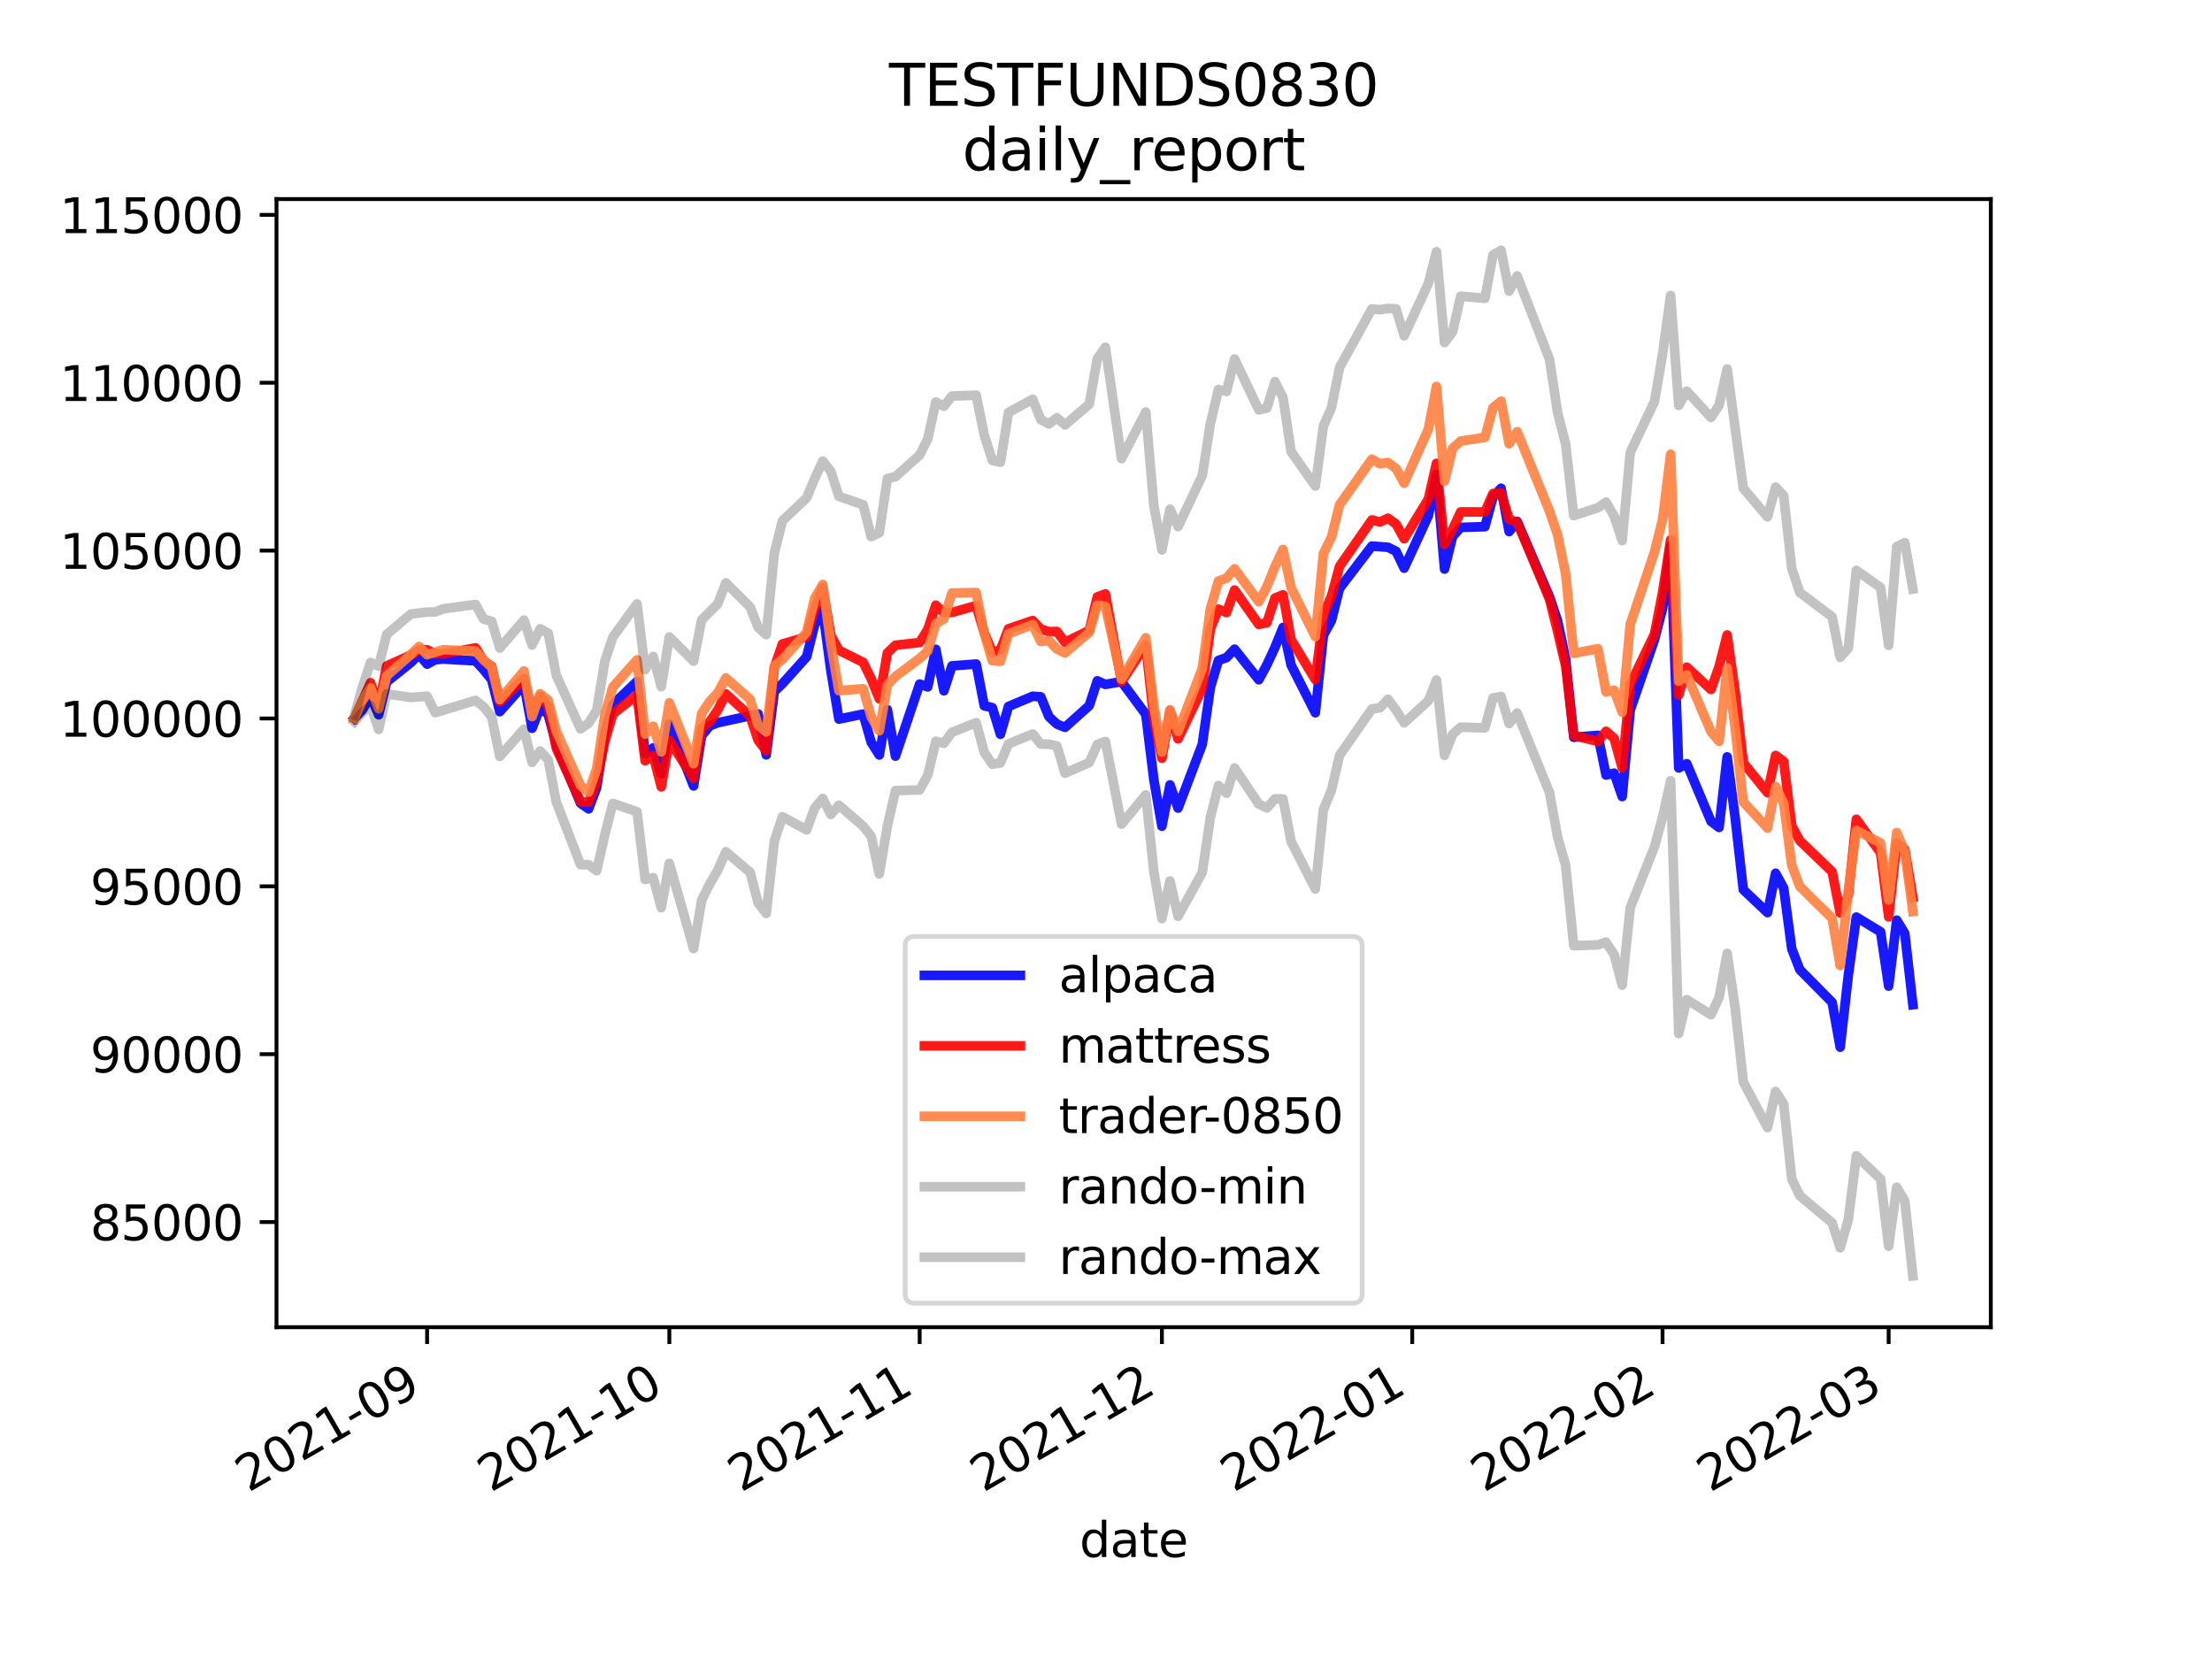 <?xml version="1.0" encoding="utf-8" standalone="no"?>
<!DOCTYPE svg PUBLIC "-//W3C//DTD SVG 1.1//EN"
  "http://www.w3.org/Graphics/SVG/1.1/DTD/svg11.dtd">
<svg height="345.6pt" version="1.1" viewBox="0 0 460.8 345.6" width="460.8pt" xmlns="http://www.w3.org/2000/svg" xmlns:xlink="http://www.w3.org/1999/xlink">
 <defs>
  <style type="text/css">*{stroke-linecap:butt;stroke-linejoin:round;}</style>
 </defs>
 <g id="figure_1">
  <g id="patch_1">
   <path d="M 0 345.6 
L 460.8 345.6 
L 460.8 0 
L 0 0 
z
" style="fill:#ffffff;"/>
  </g>
  <g id="axes_1">
   <g id="patch_2">
    <path d="M 57.6 276.48 
L 414.72 276.48 
L 414.72 41.472 
L 57.6 41.472 
z
" style="fill:#ffffff;"/>
   </g>
   <g id="matplotlib.axis_1">
    <g id="xtick_1">
     <g id="line2d_1">
      <defs>
       <path d="M 0 0 
L 0 3.5 
" id="ma48d2664b1" style="stroke:#000000;stroke-width:0.8;"/>
      </defs>
      <g>
       <use style="stroke:#000000;stroke-width:0.8;" x="88.972" xlink:href="#ma48d2664b1" y="276.48"/>
      </g>
     </g>
     <g id="text_1">
      <!-- 2021-09 -->
      <g transform="translate(51.747 310.952)rotate(-30)scale(0.1 -0.1)">
       <defs>
        <path d="M 1228 531 
L 3431 531 
L 3431 0 
L 469 0 
L 469 531 
Q 828 903 1448 1529 
Q 2069 2156 2228 2338 
Q 2531 2678 2651 2914 
Q 2772 3150 2772 3378 
Q 2772 3750 2511 3984 
Q 2250 4219 1831 4219 
Q 1534 4219 1204 4116 
Q 875 4013 500 3803 
L 500 4441 
Q 881 4594 1212 4672 
Q 1544 4750 1819 4750 
Q 2544 4750 2975 4387 
Q 3406 4025 3406 3419 
Q 3406 3131 3298 2873 
Q 3191 2616 2906 2266 
Q 2828 2175 2409 1742 
Q 1991 1309 1228 531 
z
" id="DejaVuSans-32" transform="scale(0.016)"/>
        <path d="M 2034 4250 
Q 1547 4250 1301 3770 
Q 1056 3291 1056 2328 
Q 1056 1369 1301 889 
Q 1547 409 2034 409 
Q 2525 409 2770 889 
Q 3016 1369 3016 2328 
Q 3016 3291 2770 3770 
Q 2525 4250 2034 4250 
z
M 2034 4750 
Q 2819 4750 3233 4129 
Q 3647 3509 3647 2328 
Q 3647 1150 3233 529 
Q 2819 -91 2034 -91 
Q 1250 -91 836 529 
Q 422 1150 422 2328 
Q 422 3509 836 4129 
Q 1250 4750 2034 4750 
z
" id="DejaVuSans-30" transform="scale(0.016)"/>
        <path d="M 794 531 
L 1825 531 
L 1825 4091 
L 703 3866 
L 703 4441 
L 1819 4666 
L 2450 4666 
L 2450 531 
L 3481 531 
L 3481 0 
L 794 0 
L 794 531 
z
" id="DejaVuSans-31" transform="scale(0.016)"/>
        <path d="M 313 2009 
L 1997 2009 
L 1997 1497 
L 313 1497 
L 313 2009 
z
" id="DejaVuSans-2d" transform="scale(0.016)"/>
        <path d="M 703 97 
L 703 672 
Q 941 559 1184 500 
Q 1428 441 1663 441 
Q 2288 441 2617 861 
Q 2947 1281 2994 2138 
Q 2813 1869 2534 1725 
Q 2256 1581 1919 1581 
Q 1219 1581 811 2004 
Q 403 2428 403 3163 
Q 403 3881 828 4315 
Q 1253 4750 1959 4750 
Q 2769 4750 3195 4129 
Q 3622 3509 3622 2328 
Q 3622 1225 3098 567 
Q 2575 -91 1691 -91 
Q 1453 -91 1209 -44 
Q 966 3 703 97 
z
M 1959 2075 
Q 2384 2075 2632 2365 
Q 2881 2656 2881 3163 
Q 2881 3666 2632 3958 
Q 2384 4250 1959 4250 
Q 1534 4250 1286 3958 
Q 1038 3666 1038 3163 
Q 1038 2656 1286 2365 
Q 1534 2075 1959 2075 
z
" id="DejaVuSans-39" transform="scale(0.016)"/>
       </defs>
       <use xlink:href="#DejaVuSans-32"/>
       <use x="63.623" xlink:href="#DejaVuSans-30"/>
       <use x="127.246" xlink:href="#DejaVuSans-32"/>
       <use x="190.869" xlink:href="#DejaVuSans-31"/>
       <use x="254.492" xlink:href="#DejaVuSans-2d"/>
       <use x="290.576" xlink:href="#DejaVuSans-30"/>
       <use x="354.199" xlink:href="#DejaVuSans-39"/>
      </g>
     </g>
    </g>
    <g id="xtick_2">
     <g id="line2d_2">
      <g>
       <use style="stroke:#000000;stroke-width:0.8;" x="139.436" xlink:href="#ma48d2664b1" y="276.48"/>
      </g>
     </g>
     <g id="text_2">
      <!-- 2021-10 -->
      <g transform="translate(102.212 310.952)rotate(-30)scale(0.1 -0.1)">
       <use xlink:href="#DejaVuSans-32"/>
       <use x="63.623" xlink:href="#DejaVuSans-30"/>
       <use x="127.246" xlink:href="#DejaVuSans-32"/>
       <use x="190.869" xlink:href="#DejaVuSans-31"/>
       <use x="254.492" xlink:href="#DejaVuSans-2d"/>
       <use x="290.576" xlink:href="#DejaVuSans-31"/>
       <use x="354.199" xlink:href="#DejaVuSans-30"/>
      </g>
     </g>
    </g>
    <g id="xtick_3">
     <g id="line2d_3">
      <g>
       <use style="stroke:#000000;stroke-width:0.8;" x="191.583" xlink:href="#ma48d2664b1" y="276.48"/>
      </g>
     </g>
     <g id="text_3">
      <!-- 2021-11 -->
      <g transform="translate(154.358 310.952)rotate(-30)scale(0.1 -0.1)">
       <use xlink:href="#DejaVuSans-32"/>
       <use x="63.623" xlink:href="#DejaVuSans-30"/>
       <use x="127.246" xlink:href="#DejaVuSans-32"/>
       <use x="190.869" xlink:href="#DejaVuSans-31"/>
       <use x="254.492" xlink:href="#DejaVuSans-2d"/>
       <use x="290.576" xlink:href="#DejaVuSans-31"/>
       <use x="354.199" xlink:href="#DejaVuSans-31"/>
      </g>
     </g>
    </g>
    <g id="xtick_4">
     <g id="line2d_4">
      <g>
       <use style="stroke:#000000;stroke-width:0.8;" x="242.048" xlink:href="#ma48d2664b1" y="276.48"/>
      </g>
     </g>
     <g id="text_4">
      <!-- 2021-12 -->
      <g transform="translate(204.823 310.952)rotate(-30)scale(0.1 -0.1)">
       <use xlink:href="#DejaVuSans-32"/>
       <use x="63.623" xlink:href="#DejaVuSans-30"/>
       <use x="127.246" xlink:href="#DejaVuSans-32"/>
       <use x="190.869" xlink:href="#DejaVuSans-31"/>
       <use x="254.492" xlink:href="#DejaVuSans-2d"/>
       <use x="290.576" xlink:href="#DejaVuSans-31"/>
       <use x="354.199" xlink:href="#DejaVuSans-32"/>
      </g>
     </g>
    </g>
    <g id="xtick_5">
     <g id="line2d_5">
      <g>
       <use style="stroke:#000000;stroke-width:0.8;" x="294.194" xlink:href="#ma48d2664b1" y="276.48"/>
      </g>
     </g>
     <g id="text_5">
      <!-- 2022-01 -->
      <g transform="translate(256.969 310.952)rotate(-30)scale(0.1 -0.1)">
       <use xlink:href="#DejaVuSans-32"/>
       <use x="63.623" xlink:href="#DejaVuSans-30"/>
       <use x="127.246" xlink:href="#DejaVuSans-32"/>
       <use x="190.869" xlink:href="#DejaVuSans-32"/>
       <use x="254.492" xlink:href="#DejaVuSans-2d"/>
       <use x="290.576" xlink:href="#DejaVuSans-30"/>
       <use x="354.199" xlink:href="#DejaVuSans-31"/>
      </g>
     </g>
    </g>
    <g id="xtick_6">
     <g id="line2d_6">
      <g>
       <use style="stroke:#000000;stroke-width:0.8;" x="346.341" xlink:href="#ma48d2664b1" y="276.48"/>
      </g>
     </g>
     <g id="text_6">
      <!-- 2022-02 -->
      <g transform="translate(309.116 310.952)rotate(-30)scale(0.1 -0.1)">
       <use xlink:href="#DejaVuSans-32"/>
       <use x="63.623" xlink:href="#DejaVuSans-30"/>
       <use x="127.246" xlink:href="#DejaVuSans-32"/>
       <use x="190.869" xlink:href="#DejaVuSans-32"/>
       <use x="254.492" xlink:href="#DejaVuSans-2d"/>
       <use x="290.576" xlink:href="#DejaVuSans-30"/>
       <use x="354.199" xlink:href="#DejaVuSans-32"/>
      </g>
     </g>
    </g>
    <g id="xtick_7">
     <g id="line2d_7">
      <g>
       <use style="stroke:#000000;stroke-width:0.8;" x="393.441" xlink:href="#ma48d2664b1" y="276.48"/>
      </g>
     </g>
     <g id="text_7">
      <!-- 2022-03 -->
      <g transform="translate(356.216 310.952)rotate(-30)scale(0.1 -0.1)">
       <defs>
        <path d="M 2597 2516 
Q 3050 2419 3304 2112 
Q 3559 1806 3559 1356 
Q 3559 666 3084 287 
Q 2609 -91 1734 -91 
Q 1441 -91 1130 -33 
Q 819 25 488 141 
L 488 750 
Q 750 597 1062 519 
Q 1375 441 1716 441 
Q 2309 441 2620 675 
Q 2931 909 2931 1356 
Q 2931 1769 2642 2001 
Q 2353 2234 1838 2234 
L 1294 2234 
L 1294 2753 
L 1863 2753 
Q 2328 2753 2575 2939 
Q 2822 3125 2822 3475 
Q 2822 3834 2567 4026 
Q 2313 4219 1838 4219 
Q 1578 4219 1281 4162 
Q 984 4106 628 3988 
L 628 4550 
Q 988 4650 1302 4700 
Q 1616 4750 1894 4750 
Q 2613 4750 3031 4423 
Q 3450 4097 3450 3541 
Q 3450 3153 3228 2886 
Q 3006 2619 2597 2516 
z
" id="DejaVuSans-33" transform="scale(0.016)"/>
       </defs>
       <use xlink:href="#DejaVuSans-32"/>
       <use x="63.623" xlink:href="#DejaVuSans-30"/>
       <use x="127.246" xlink:href="#DejaVuSans-32"/>
       <use x="190.869" xlink:href="#DejaVuSans-32"/>
       <use x="254.492" xlink:href="#DejaVuSans-2d"/>
       <use x="290.576" xlink:href="#DejaVuSans-30"/>
       <use x="354.199" xlink:href="#DejaVuSans-33"/>
      </g>
     </g>
    </g>
    <g id="text_8">
     <!-- date -->
     <g transform="translate(224.885 324.351)scale(0.1 -0.1)">
      <defs>
       <path d="M 2906 2969 
L 2906 4863 
L 3481 4863 
L 3481 0 
L 2906 0 
L 2906 525 
Q 2725 213 2448 61 
Q 2172 -91 1784 -91 
Q 1150 -91 751 415 
Q 353 922 353 1747 
Q 353 2572 751 3078 
Q 1150 3584 1784 3584 
Q 2172 3584 2448 3432 
Q 2725 3281 2906 2969 
z
M 947 1747 
Q 947 1113 1208 752 
Q 1469 391 1925 391 
Q 2381 391 2643 752 
Q 2906 1113 2906 1747 
Q 2906 2381 2643 2742 
Q 2381 3103 1925 3103 
Q 1469 3103 1208 2742 
Q 947 2381 947 1747 
z
" id="DejaVuSans-64" transform="scale(0.016)"/>
       <path d="M 2194 1759 
Q 1497 1759 1228 1600 
Q 959 1441 959 1056 
Q 959 750 1161 570 
Q 1363 391 1709 391 
Q 2188 391 2477 730 
Q 2766 1069 2766 1631 
L 2766 1759 
L 2194 1759 
z
M 3341 1997 
L 3341 0 
L 2766 0 
L 2766 531 
Q 2569 213 2275 61 
Q 1981 -91 1556 -91 
Q 1019 -91 701 211 
Q 384 513 384 1019 
Q 384 1609 779 1909 
Q 1175 2209 1959 2209 
L 2766 2209 
L 2766 2266 
Q 2766 2663 2505 2880 
Q 2244 3097 1772 3097 
Q 1472 3097 1187 3025 
Q 903 2953 641 2809 
L 641 3341 
Q 956 3463 1253 3523 
Q 1550 3584 1831 3584 
Q 2591 3584 2966 3190 
Q 3341 2797 3341 1997 
z
" id="DejaVuSans-61" transform="scale(0.016)"/>
       <path d="M 1172 4494 
L 1172 3500 
L 2356 3500 
L 2356 3053 
L 1172 3053 
L 1172 1153 
Q 1172 725 1289 603 
Q 1406 481 1766 481 
L 2356 481 
L 2356 0 
L 1766 0 
Q 1100 0 847 248 
Q 594 497 594 1153 
L 594 3053 
L 172 3053 
L 172 3500 
L 594 3500 
L 594 4494 
L 1172 4494 
z
" id="DejaVuSans-74" transform="scale(0.016)"/>
       <path d="M 3597 1894 
L 3597 1613 
L 953 1613 
Q 991 1019 1311 708 
Q 1631 397 2203 397 
Q 2534 397 2845 478 
Q 3156 559 3463 722 
L 3463 178 
Q 3153 47 2828 -22 
Q 2503 -91 2169 -91 
Q 1331 -91 842 396 
Q 353 884 353 1716 
Q 353 2575 817 3079 
Q 1281 3584 2069 3584 
Q 2775 3584 3186 3129 
Q 3597 2675 3597 1894 
z
M 3022 2063 
Q 3016 2534 2758 2815 
Q 2500 3097 2075 3097 
Q 1594 3097 1305 2825 
Q 1016 2553 972 2059 
L 3022 2063 
z
" id="DejaVuSans-65" transform="scale(0.016)"/>
      </defs>
      <use xlink:href="#DejaVuSans-64"/>
      <use x="63.477" xlink:href="#DejaVuSans-61"/>
      <use x="124.756" xlink:href="#DejaVuSans-74"/>
      <use x="163.965" xlink:href="#DejaVuSans-65"/>
     </g>
    </g>
   </g>
   <g id="matplotlib.axis_2">
    <g id="ytick_1">
     <g id="line2d_8">
      <defs>
       <path d="M 0 0 
L -3.5 0 
" id="m8ecdc8038b" style="stroke:#000000;stroke-width:0.8;"/>
      </defs>
      <g>
       <use style="stroke:#000000;stroke-width:0.8;" x="57.6" xlink:href="#m8ecdc8038b" y="254.575"/>
      </g>
     </g>
     <g id="text_9">
      <!-- 85000 -->
      <g transform="translate(18.788 258.374)scale(0.1 -0.1)">
       <defs>
        <path d="M 2034 2216 
Q 1584 2216 1326 1975 
Q 1069 1734 1069 1313 
Q 1069 891 1326 650 
Q 1584 409 2034 409 
Q 2484 409 2743 651 
Q 3003 894 3003 1313 
Q 3003 1734 2745 1975 
Q 2488 2216 2034 2216 
z
M 1403 2484 
Q 997 2584 770 2862 
Q 544 3141 544 3541 
Q 544 4100 942 4425 
Q 1341 4750 2034 4750 
Q 2731 4750 3128 4425 
Q 3525 4100 3525 3541 
Q 3525 3141 3298 2862 
Q 3072 2584 2669 2484 
Q 3125 2378 3379 2068 
Q 3634 1759 3634 1313 
Q 3634 634 3220 271 
Q 2806 -91 2034 -91 
Q 1263 -91 848 271 
Q 434 634 434 1313 
Q 434 1759 690 2068 
Q 947 2378 1403 2484 
z
M 1172 3481 
Q 1172 3119 1398 2916 
Q 1625 2713 2034 2713 
Q 2441 2713 2670 2916 
Q 2900 3119 2900 3481 
Q 2900 3844 2670 4047 
Q 2441 4250 2034 4250 
Q 1625 4250 1398 4047 
Q 1172 3844 1172 3481 
z
" id="DejaVuSans-38" transform="scale(0.016)"/>
        <path d="M 691 4666 
L 3169 4666 
L 3169 4134 
L 1269 4134 
L 1269 2991 
Q 1406 3038 1543 3061 
Q 1681 3084 1819 3084 
Q 2600 3084 3056 2656 
Q 3513 2228 3513 1497 
Q 3513 744 3044 326 
Q 2575 -91 1722 -91 
Q 1428 -91 1123 -41 
Q 819 9 494 109 
L 494 744 
Q 775 591 1075 516 
Q 1375 441 1709 441 
Q 2250 441 2565 725 
Q 2881 1009 2881 1497 
Q 2881 1984 2565 2268 
Q 2250 2553 1709 2553 
Q 1456 2553 1204 2497 
Q 953 2441 691 2322 
L 691 4666 
z
" id="DejaVuSans-35" transform="scale(0.016)"/>
       </defs>
       <use xlink:href="#DejaVuSans-38"/>
       <use x="63.623" xlink:href="#DejaVuSans-35"/>
       <use x="127.246" xlink:href="#DejaVuSans-30"/>
       <use x="190.869" xlink:href="#DejaVuSans-30"/>
       <use x="254.492" xlink:href="#DejaVuSans-30"/>
      </g>
     </g>
    </g>
    <g id="ytick_2">
     <g id="line2d_9">
      <g>
       <use style="stroke:#000000;stroke-width:0.8;" x="57.6" xlink:href="#m8ecdc8038b" y="219.606"/>
      </g>
     </g>
     <g id="text_10">
      <!-- 90000 -->
      <g transform="translate(18.788 223.405)scale(0.1 -0.1)">
       <use xlink:href="#DejaVuSans-39"/>
       <use x="63.623" xlink:href="#DejaVuSans-30"/>
       <use x="127.246" xlink:href="#DejaVuSans-30"/>
       <use x="190.869" xlink:href="#DejaVuSans-30"/>
       <use x="254.492" xlink:href="#DejaVuSans-30"/>
      </g>
     </g>
    </g>
    <g id="ytick_3">
     <g id="line2d_10">
      <g>
       <use style="stroke:#000000;stroke-width:0.8;" x="57.6" xlink:href="#m8ecdc8038b" y="184.637"/>
      </g>
     </g>
     <g id="text_11">
      <!-- 95000 -->
      <g transform="translate(18.788 188.437)scale(0.1 -0.1)">
       <use xlink:href="#DejaVuSans-39"/>
       <use x="63.623" xlink:href="#DejaVuSans-35"/>
       <use x="127.246" xlink:href="#DejaVuSans-30"/>
       <use x="190.869" xlink:href="#DejaVuSans-30"/>
       <use x="254.492" xlink:href="#DejaVuSans-30"/>
      </g>
     </g>
    </g>
    <g id="ytick_4">
     <g id="line2d_11">
      <g>
       <use style="stroke:#000000;stroke-width:0.8;" x="57.6" xlink:href="#m8ecdc8038b" y="149.669"/>
      </g>
     </g>
     <g id="text_12">
      <!-- 100000 -->
      <g transform="translate(12.425 153.468)scale(0.1 -0.1)">
       <use xlink:href="#DejaVuSans-31"/>
       <use x="63.623" xlink:href="#DejaVuSans-30"/>
       <use x="127.246" xlink:href="#DejaVuSans-30"/>
       <use x="190.869" xlink:href="#DejaVuSans-30"/>
       <use x="254.492" xlink:href="#DejaVuSans-30"/>
       <use x="318.115" xlink:href="#DejaVuSans-30"/>
      </g>
     </g>
    </g>
    <g id="ytick_5">
     <g id="line2d_12">
      <g>
       <use style="stroke:#000000;stroke-width:0.8;" x="57.6" xlink:href="#m8ecdc8038b" y="114.7"/>
      </g>
     </g>
     <g id="text_13">
      <!-- 105000 -->
      <g transform="translate(12.425 118.499)scale(0.1 -0.1)">
       <use xlink:href="#DejaVuSans-31"/>
       <use x="63.623" xlink:href="#DejaVuSans-30"/>
       <use x="127.246" xlink:href="#DejaVuSans-35"/>
       <use x="190.869" xlink:href="#DejaVuSans-30"/>
       <use x="254.492" xlink:href="#DejaVuSans-30"/>
       <use x="318.115" xlink:href="#DejaVuSans-30"/>
      </g>
     </g>
    </g>
    <g id="ytick_6">
     <g id="line2d_13">
      <g>
       <use style="stroke:#000000;stroke-width:0.8;" x="57.6" xlink:href="#m8ecdc8038b" y="79.731"/>
      </g>
     </g>
     <g id="text_14">
      <!-- 110000 -->
      <g transform="translate(12.425 83.53)scale(0.1 -0.1)">
       <use xlink:href="#DejaVuSans-31"/>
       <use x="63.623" xlink:href="#DejaVuSans-31"/>
       <use x="127.246" xlink:href="#DejaVuSans-30"/>
       <use x="190.869" xlink:href="#DejaVuSans-30"/>
       <use x="254.492" xlink:href="#DejaVuSans-30"/>
       <use x="318.115" xlink:href="#DejaVuSans-30"/>
      </g>
     </g>
    </g>
    <g id="ytick_7">
     <g id="line2d_14">
      <g>
       <use style="stroke:#000000;stroke-width:0.8;" x="57.6" xlink:href="#m8ecdc8038b" y="44.762"/>
      </g>
     </g>
     <g id="text_15">
      <!-- 115000 -->
      <g transform="translate(12.425 48.561)scale(0.1 -0.1)">
       <use xlink:href="#DejaVuSans-31"/>
       <use x="63.623" xlink:href="#DejaVuSans-31"/>
       <use x="127.246" xlink:href="#DejaVuSans-35"/>
       <use x="190.869" xlink:href="#DejaVuSans-30"/>
       <use x="254.492" xlink:href="#DejaVuSans-30"/>
       <use x="318.115" xlink:href="#DejaVuSans-30"/>
      </g>
     </g>
    </g>
   </g>
   <g id="line2d_15">
    <path clip-path="url(#p780b2a0f4d)" d="M 73.833 149.669 
L 75.515 147.841 
L 77.197 145 
L 78.879 148.896 
L 80.561 142.049 
L 85.608 138.011 
L 87.29 136.32 
L 88.972 138.358 
L 90.654 137.437 
L 92.336 137.291 
L 99.065 137.676 
L 100.747 139.503 
L 102.429 141.595 
L 104.111 148.257 
L 109.158 142.583 
L 110.84 151.714 
L 112.522 147.412 
L 114.204 148.832 
L 115.886 155.161 
L 120.933 167.321 
L 122.615 168.504 
L 124.297 164.075 
L 125.979 152.925 
L 127.661 146.76 
L 132.708 141.947 
L 134.39 157.068 
L 136.072 155.804 
L 137.754 161.189 
L 139.436 150.851 
L 144.483 163.725 
L 146.165 153.256 
L 147.847 151.213 
L 149.529 150.57 
L 157.94 148.733 
L 159.622 157.252 
L 161.304 144.049 
L 162.987 142.443 
L 168.033 136.83 
L 169.715 130.122 
L 171.397 127.146 
L 173.079 139.681 
L 174.762 149.803 
L 179.808 148.756 
L 181.49 154.641 
L 183.172 157.28 
L 184.854 147.822 
L 186.537 157.508 
L 191.583 142.501 
L 193.265 143.086 
L 194.947 135.261 
L 196.63 143.908 
L 198.312 138.71 
L 203.358 138.332 
L 205.04 147.026 
L 206.722 147.42 
L 208.405 152.953 
L 210.087 147.167 
L 215.133 145.041 
L 216.815 145.166 
L 218.497 149.282 
L 220.18 150.847 
L 221.862 151.516 
L 226.908 146.996 
L 228.59 141.827 
L 230.272 142.579 
L 233.637 141.998 
L 238.683 148.797 
L 240.365 162.429 
L 242.048 172.117 
L 243.73 163.517 
L 245.412 168.344 
L 250.458 155.056 
L 252.14 143.235 
L 253.823 137.582 
L 255.505 136.987 
L 257.187 135.23 
L 262.233 141.607 
L 263.915 138.485 
L 265.598 134.863 
L 267.28 130.704 
L 268.962 138.543 
L 274.008 148.484 
L 275.69 132.326 
L 277.373 129.254 
L 279.055 122.565 
L 285.783 113.759 
L 289.148 114.007 
L 290.83 114.842 
L 292.512 118.356 
L 297.558 107.413 
L 299.241 98.853 
L 300.923 118.552 
L 302.605 111.763 
L 304.287 109.862 
L 309.333 109.718 
L 311.016 103.551 
L 312.698 101.709 
L 314.38 110.747 
L 316.062 108.624 
L 322.791 124.327 
L 324.473 129.323 
L 326.155 137.28 
L 327.837 153.586 
L 332.884 153.193 
L 334.566 161.455 
L 336.248 161.064 
L 337.93 165.937 
L 339.612 147.898 
L 344.659 133.267 
L 346.341 126.776 
L 348.023 113.698 
L 349.705 159.971 
L 351.387 159.1 
L 356.434 171.098 
L 358.116 172.373 
L 359.798 157.665 
L 361.48 170.489 
L 363.162 185.337 
L 368.209 190.116 
L 369.891 181.916 
L 371.573 185.009 
L 373.255 197.65 
L 374.937 202.003 
L 381.666 208.809 
L 383.348 218.153 
L 385.03 203.257 
L 386.712 191.045 
L 391.759 194.116 
L 393.441 205.426 
L 395.123 191.686 
L 396.805 194.463 
L 398.487 209.299 
L 398.487 209.299 
" style="fill:none;stroke:#0000ff;stroke-linecap:square;stroke-opacity:0.9;stroke-width:2;"/>
   </g>
   <g id="line2d_16">
    <path clip-path="url(#p780b2a0f4d)" d="M 73.833 149.669 
L 77.197 142.225 
L 78.879 147.188 
L 80.561 138.72 
L 85.608 136.446 
L 87.29 135.441 
L 88.972 135.35 
L 90.654 136.183 
L 92.336 136.203 
L 99.065 134.96 
L 100.747 137.65 
L 102.429 138.81 
L 104.111 146.202 
L 109.158 141.332 
L 110.84 147.959 
L 112.522 145.042 
L 114.204 147.091 
L 115.886 155.85 
L 120.933 167.012 
L 122.615 167.138 
L 124.297 162.812 
L 125.979 154.497 
L 127.661 148.731 
L 132.708 144.794 
L 134.39 158.467 
L 136.072 157.386 
L 137.754 163.925 
L 139.436 154.212 
L 144.483 162.151 
L 146.165 151.746 
L 147.847 150.367 
L 149.529 147.886 
L 151.212 144.544 
L 156.258 149.172 
L 157.94 154.237 
L 159.622 156.421 
L 161.304 139.065 
L 162.987 134.156 
L 168.033 132.674 
L 169.715 126.864 
L 171.397 122.433 
L 173.079 132.353 
L 174.762 135.453 
L 179.808 137.977 
L 181.49 141.407 
L 183.172 145.571 
L 184.854 136.021 
L 186.537 134.41 
L 191.583 133.85 
L 193.265 131.123 
L 194.947 126.069 
L 196.63 127.669 
L 198.312 127.582 
L 203.358 126.158 
L 205.04 131.813 
L 206.722 135.88 
L 208.405 135.382 
L 210.087 130.985 
L 215.133 129.265 
L 216.815 131.042 
L 218.497 131.58 
L 220.18 131.549 
L 221.862 133.799 
L 226.908 131.334 
L 228.59 124.344 
L 230.272 123.724 
L 233.637 142.01 
L 238.683 134.381 
L 240.365 149.693 
L 242.048 157.959 
L 243.73 148.113 
L 245.412 153.926 
L 250.458 143.413 
L 252.14 131.022 
L 253.823 126.897 
L 255.505 127.601 
L 257.187 122.92 
L 262.233 130.079 
L 263.915 129.732 
L 265.598 124.581 
L 267.28 123.911 
L 268.962 133.222 
L 274.008 141.58 
L 275.69 128.079 
L 277.373 124.169 
L 279.055 117.981 
L 285.783 108.31 
L 287.466 108.734 
L 289.148 107.951 
L 290.83 109.183 
L 292.512 112.229 
L 297.558 103.947 
L 299.241 96.522 
L 300.923 113.409 
L 302.605 110.263 
L 304.287 106.64 
L 309.333 106.65 
L 311.016 102.813 
L 312.698 102.676 
L 314.38 108.149 
L 316.062 108.789 
L 322.791 124.807 
L 324.473 131.533 
L 326.155 138.733 
L 327.837 153.215 
L 332.884 154.444 
L 334.566 152.34 
L 336.248 153.806 
L 337.93 159.938 
L 339.612 142.568 
L 344.659 132.082 
L 346.341 123.425 
L 348.023 112.457 
L 349.705 144.788 
L 351.387 138.988 
L 356.434 143.63 
L 358.116 138.868 
L 359.798 132.272 
L 361.48 144.269 
L 363.162 158.892 
L 368.209 165.124 
L 369.891 157.372 
L 371.573 158.611 
L 373.255 172.04 
L 374.937 175.136 
L 381.666 181.593 
L 383.348 190.177 
L 385.03 186.558 
L 386.712 170.666 
L 391.759 177.639 
L 393.441 190.983 
L 395.123 175.62 
L 396.805 176.962 
L 398.487 186.944 
L 398.487 186.944 
" style="fill:none;stroke:#ff0000;stroke-linecap:square;stroke-opacity:0.9;stroke-width:2;"/>
   </g>
   <g id="line2d_17">
    <path clip-path="url(#p780b2a0f4d)" d="M 73.833 149.669 
L 75.515 145.92 
L 77.197 143.307 
L 78.879 147.644 
L 80.561 140.779 
L 85.608 136.349 
L 87.29 134.687 
L 88.972 136.38 
L 92.336 135.357 
L 99.065 135.633 
L 100.747 137.45 
L 102.429 139.003 
L 104.111 145.737 
L 109.158 139.775 
L 110.84 149.285 
L 112.522 144.521 
L 114.204 145.864 
L 115.886 152.33 
L 120.933 163.663 
L 122.615 165.01 
L 124.297 160.142 
L 125.979 149.08 
L 127.661 143.138 
L 132.708 137.449 
L 134.39 152.923 
L 136.072 151.3 
L 137.754 156.632 
L 139.436 146.409 
L 144.483 159.098 
L 146.165 148.644 
L 147.847 146.123 
L 149.529 144.304 
L 151.212 141.233 
L 156.258 145.666 
L 157.94 151.105 
L 159.622 152.475 
L 161.304 138.714 
L 162.987 137.363 
L 168.033 131.721 
L 169.715 124.624 
L 171.397 121.758 
L 173.079 134.184 
L 174.762 143.874 
L 179.808 143.473 
L 181.49 149.376 
L 183.172 152.237 
L 184.854 142.699 
L 186.537 140.919 
L 191.583 137.16 
L 193.265 135.609 
L 194.947 129.961 
L 196.63 128.937 
L 198.312 123.545 
L 203.358 123.442 
L 205.04 132.001 
L 206.722 137.625 
L 208.405 137.768 
L 210.087 132.031 
L 215.133 130.107 
L 216.815 133.624 
L 218.497 133.445 
L 220.18 135.219 
L 221.862 136.012 
L 226.908 131.744 
L 228.59 126.054 
L 230.272 126.304 
L 233.637 141.511 
L 238.683 132.864 
L 240.365 146.928 
L 242.048 156.664 
L 243.73 147.861 
L 245.412 152.375 
L 250.458 139.25 
L 252.14 126.859 
L 253.823 121.052 
L 255.505 120.455 
L 257.187 118.487 
L 262.233 125.354 
L 263.915 122.209 
L 265.598 118.061 
L 267.28 114.484 
L 268.962 122.427 
L 274.008 132.635 
L 275.69 115.303 
L 277.373 111.879 
L 279.055 105.168 
L 285.783 95.645 
L 287.466 96.593 
L 289.148 96.347 
L 290.83 97.607 
L 292.512 100.662 
L 297.558 89.393 
L 299.241 80.501 
L 300.923 100.255 
L 302.605 93.402 
L 304.287 91.885 
L 309.333 91.12 
L 311.016 84.943 
L 312.698 83.581 
L 314.38 92.44 
L 316.062 89.942 
L 322.791 106.493 
L 324.473 111.397 
L 326.155 119.564 
L 327.837 136.104 
L 332.884 135.136 
L 334.566 144.121 
L 336.248 143.782 
L 337.93 148.369 
L 339.612 130.059 
L 344.659 114.987 
L 346.341 108.23 
L 348.023 94.632 
L 349.705 141.922 
L 351.387 140.604 
L 356.434 152.427 
L 358.116 154.416 
L 359.798 139.144 
L 361.48 151.81 
L 363.162 167.062 
L 368.209 172.487 
L 369.891 163.847 
L 371.573 167.337 
L 373.255 180.261 
L 374.937 184.676 
L 381.666 191.298 
L 383.348 201.135 
L 385.03 185.556 
L 386.712 172.982 
L 391.759 175.602 
L 393.441 187.465 
L 395.123 173.443 
L 396.805 177.392 
L 398.487 189.89 
L 398.487 189.89 
" style="fill:none;stroke:#ff8040;stroke-linecap:square;stroke-opacity:0.9;stroke-width:2;"/>
   </g>
   <g id="line2d_18">
    <path clip-path="url(#p780b2a0f4d)" d="M 73.833 150.368 
L 75.515 148.395 
L 77.197 146.989 
L 78.879 151.948 
L 80.561 144.556 
L 85.608 145.291 
L 88.972 145.029 
L 90.654 148.463 
L 99.065 145.896 
L 100.747 147.248 
L 102.429 149.32 
L 104.111 157.577 
L 109.158 151.9 
L 110.84 158.824 
L 112.522 156.44 
L 114.204 158.297 
L 115.886 167.061 
L 120.933 180.118 
L 122.615 180.131 
L 124.297 181.387 
L 125.979 173.962 
L 127.661 167.368 
L 132.708 169.098 
L 134.39 183.203 
L 136.072 182.834 
L 137.754 189.082 
L 139.436 179.856 
L 144.483 197.618 
L 146.165 187.549 
L 147.847 184.152 
L 149.529 181.277 
L 151.212 177.429 
L 156.258 181.723 
L 157.94 188.1 
L 159.622 190.292 
L 161.304 175.231 
L 162.987 170.131 
L 168.033 172.879 
L 169.715 168.308 
L 171.397 166.332 
L 173.079 169.667 
L 174.762 167.734 
L 179.808 172.11 
L 181.49 174.219 
L 183.172 182.057 
L 184.854 172.098 
L 186.537 164.698 
L 191.583 164.559 
L 193.265 161.504 
L 194.947 154.41 
L 196.63 154.837 
L 198.312 152.555 
L 203.358 150.536 
L 205.04 156.733 
L 206.722 159.201 
L 208.405 158.927 
L 210.087 154.962 
L 215.133 152.9 
L 216.815 154.997 
L 218.497 155.024 
L 220.18 155.398 
L 221.862 161.07 
L 226.908 158.846 
L 228.59 155.099 
L 230.272 154.462 
L 233.637 171.685 
L 238.683 165.584 
L 240.365 181.59 
L 242.048 191.367 
L 243.73 183.521 
L 245.412 190.881 
L 250.458 181.733 
L 252.14 170.296 
L 253.823 163.648 
L 255.505 165.239 
L 257.187 159.987 
L 262.233 167.504 
L 263.915 168.308 
L 265.598 166.411 
L 267.28 166.445 
L 268.962 175.293 
L 274.008 185.2 
L 275.69 168.67 
L 277.373 164.592 
L 279.055 157.346 
L 285.783 147.703 
L 287.466 147.436 
L 289.148 145.662 
L 290.83 147.94 
L 292.512 150.584 
L 297.558 145.979 
L 299.241 141.661 
L 300.923 157.357 
L 302.605 152.958 
L 304.287 151.474 
L 309.333 151.634 
L 311.016 145.413 
L 312.698 145.092 
L 314.38 150.727 
L 316.062 148.544 
L 322.791 165.117 
L 324.473 174.339 
L 326.155 180.294 
L 327.837 197.006 
L 332.884 196.829 
L 334.566 196.272 
L 336.248 198.844 
L 337.93 205.221 
L 339.612 189.087 
L 344.659 176.414 
L 346.341 170.242 
L 348.023 162.641 
L 349.705 215.306 
L 351.387 208.242 
L 356.434 211.384 
L 358.116 207.802 
L 359.798 198.604 
L 361.48 210.09 
L 363.162 225.392 
L 368.209 234.894 
L 369.891 227.363 
L 371.573 229.999 
L 373.255 245.568 
L 374.937 249.082 
L 381.666 254.738 
L 383.348 259.947 
L 385.03 254.1 
L 386.712 240.794 
L 391.759 245.594 
L 393.441 259.615 
L 395.123 247.336 
L 396.805 250.202 
L 398.487 265.798 
L 398.487 265.798 
" style="fill:none;stroke:#0d0d0d;stroke-linecap:square;stroke-opacity:0.25;stroke-width:2;"/>
   </g>
   <g id="line2d_19">
    <path clip-path="url(#p780b2a0f4d)" d="M 73.833 148.969 
L 75.515 143.117 
L 77.197 138.003 
L 78.879 138.8 
L 80.561 132.151 
L 85.608 127.905 
L 88.972 127.507 
L 90.654 127.486 
L 92.336 126.833 
L 99.065 125.917 
L 100.747 128.958 
L 102.429 129.427 
L 104.111 135.013 
L 109.158 129.18 
L 110.84 134.372 
L 112.522 130.985 
L 114.204 131.893 
L 115.886 140.67 
L 120.933 151.83 
L 122.615 150.665 
L 124.297 148.002 
L 125.979 137.829 
L 127.661 132.73 
L 132.708 125.795 
L 134.39 139.516 
L 136.072 136.758 
L 137.754 143.06 
L 139.436 132.684 
L 144.483 137.736 
L 146.165 129.135 
L 149.529 125.775 
L 151.212 121.414 
L 156.258 126.453 
L 157.94 130.694 
L 159.622 132.215 
L 161.304 115.28 
L 162.987 108.505 
L 168.033 103.727 
L 169.715 99.685 
L 171.397 96.064 
L 173.079 98.167 
L 174.762 103.401 
L 179.808 105.153 
L 181.49 111.793 
L 183.172 110.984 
L 184.854 99.679 
L 186.537 99.313 
L 191.583 94.791 
L 193.265 91.442 
L 194.947 83.757 
L 196.63 84.634 
L 198.312 82.511 
L 203.358 82.317 
L 205.04 90.639 
L 206.722 95.912 
L 208.405 96.298 
L 210.087 85.922 
L 215.133 83.17 
L 216.815 87.44 
L 218.497 88.329 
L 220.18 87.025 
L 221.862 88.524 
L 226.908 84.192 
L 228.59 74.719 
L 230.272 72.346 
L 233.637 95.54 
L 238.683 85.829 
L 240.365 105.288 
L 242.048 114.559 
L 243.73 106.072 
L 245.412 109.702 
L 250.458 99.075 
L 252.14 88.273 
L 253.823 81.141 
L 255.505 81.548 
L 257.187 74.784 
L 262.233 85.394 
L 263.915 85 
L 265.598 79.5 
L 267.28 82.835 
L 268.962 94.085 
L 274.008 101.248 
L 275.69 88.752 
L 277.373 84.927 
L 279.055 76.559 
L 285.783 64.342 
L 287.466 64.522 
L 289.148 64.262 
L 290.83 64.34 
L 292.512 69.953 
L 297.558 59.043 
L 299.241 52.429 
L 300.923 71.356 
L 302.605 69.134 
L 304.287 61.705 
L 309.333 62.153 
L 311.016 53.122 
L 312.698 52.154 
L 314.38 60.646 
L 316.062 57.491 
L 322.791 74.852 
L 324.473 85.922 
L 326.155 92.515 
L 327.837 107.419 
L 332.884 105.76 
L 334.566 104.612 
L 336.248 107.482 
L 337.93 112.617 
L 339.612 94.267 
L 344.659 83.632 
L 346.341 73.746 
L 348.023 61.536 
L 349.705 84.461 
L 351.387 81.48 
L 356.434 86.967 
L 358.116 84.419 
L 359.798 76.859 
L 363.162 101.726 
L 368.209 107.665 
L 369.891 101.464 
L 371.573 103.259 
L 373.255 118.435 
L 374.937 123.43 
L 381.666 128.489 
L 383.348 136.933 
L 385.03 135.049 
L 386.712 118.817 
L 391.759 122.385 
L 393.441 134.441 
L 395.123 113.884 
L 396.805 113.04 
L 398.487 122.71 
L 398.487 122.71 
" style="fill:none;stroke:#0d0d0d;stroke-linecap:square;stroke-opacity:0.25;stroke-width:2;"/>
   </g>
   <g id="patch_3">
    <path d="M 57.6 276.48 
L 57.6 41.472 
" style="fill:none;stroke:#000000;stroke-linecap:square;stroke-linejoin:miter;stroke-width:0.8;"/>
   </g>
   <g id="patch_4">
    <path d="M 414.72 276.48 
L 414.72 41.472 
" style="fill:none;stroke:#000000;stroke-linecap:square;stroke-linejoin:miter;stroke-width:0.8;"/>
   </g>
   <g id="patch_5">
    <path d="M 57.6 276.48 
L 414.72 276.48 
" style="fill:none;stroke:#000000;stroke-linecap:square;stroke-linejoin:miter;stroke-width:0.8;"/>
   </g>
   <g id="patch_6">
    <path d="M 57.6 41.472 
L 414.72 41.472 
" style="fill:none;stroke:#000000;stroke-linecap:square;stroke-linejoin:miter;stroke-width:0.8;"/>
   </g>
   <g id="text_16">
    <!-- TESTFUNDS0830 -->
    <g transform="translate(185.2 22.035)scale(0.12 -0.12)">
     <defs>
      <path d="M -19 4666 
L 3928 4666 
L 3928 4134 
L 2272 4134 
L 2272 0 
L 1638 0 
L 1638 4134 
L -19 4134 
L -19 4666 
z
" id="DejaVuSans-54" transform="scale(0.016)"/>
      <path d="M 628 4666 
L 3578 4666 
L 3578 4134 
L 1259 4134 
L 1259 2753 
L 3481 2753 
L 3481 2222 
L 1259 2222 
L 1259 531 
L 3634 531 
L 3634 0 
L 628 0 
L 628 4666 
z
" id="DejaVuSans-45" transform="scale(0.016)"/>
      <path d="M 3425 4513 
L 3425 3897 
Q 3066 4069 2747 4153 
Q 2428 4238 2131 4238 
Q 1616 4238 1336 4038 
Q 1056 3838 1056 3469 
Q 1056 3159 1242 3001 
Q 1428 2844 1947 2747 
L 2328 2669 
Q 3034 2534 3370 2195 
Q 3706 1856 3706 1288 
Q 3706 609 3251 259 
Q 2797 -91 1919 -91 
Q 1588 -91 1214 -16 
Q 841 59 441 206 
L 441 856 
Q 825 641 1194 531 
Q 1563 422 1919 422 
Q 2459 422 2753 634 
Q 3047 847 3047 1241 
Q 3047 1584 2836 1778 
Q 2625 1972 2144 2069 
L 1759 2144 
Q 1053 2284 737 2584 
Q 422 2884 422 3419 
Q 422 4038 858 4394 
Q 1294 4750 2059 4750 
Q 2388 4750 2728 4690 
Q 3069 4631 3425 4513 
z
" id="DejaVuSans-53" transform="scale(0.016)"/>
      <path d="M 628 4666 
L 3309 4666 
L 3309 4134 
L 1259 4134 
L 1259 2759 
L 3109 2759 
L 3109 2228 
L 1259 2228 
L 1259 0 
L 628 0 
L 628 4666 
z
" id="DejaVuSans-46" transform="scale(0.016)"/>
      <path d="M 556 4666 
L 1191 4666 
L 1191 1831 
Q 1191 1081 1462 751 
Q 1734 422 2344 422 
Q 2950 422 3222 751 
Q 3494 1081 3494 1831 
L 3494 4666 
L 4128 4666 
L 4128 1753 
Q 4128 841 3676 375 
Q 3225 -91 2344 -91 
Q 1459 -91 1007 375 
Q 556 841 556 1753 
L 556 4666 
z
" id="DejaVuSans-55" transform="scale(0.016)"/>
      <path d="M 628 4666 
L 1478 4666 
L 3547 763 
L 3547 4666 
L 4159 4666 
L 4159 0 
L 3309 0 
L 1241 3903 
L 1241 0 
L 628 0 
L 628 4666 
z
" id="DejaVuSans-4e" transform="scale(0.016)"/>
      <path d="M 1259 4147 
L 1259 519 
L 2022 519 
Q 2988 519 3436 956 
Q 3884 1394 3884 2338 
Q 3884 3275 3436 3711 
Q 2988 4147 2022 4147 
L 1259 4147 
z
M 628 4666 
L 1925 4666 
Q 3281 4666 3915 4102 
Q 4550 3538 4550 2338 
Q 4550 1131 3912 565 
Q 3275 0 1925 0 
L 628 0 
L 628 4666 
z
" id="DejaVuSans-44" transform="scale(0.016)"/>
     </defs>
     <use xlink:href="#DejaVuSans-54"/>
     <use x="61.084" xlink:href="#DejaVuSans-45"/>
     <use x="124.268" xlink:href="#DejaVuSans-53"/>
     <use x="187.744" xlink:href="#DejaVuSans-54"/>
     <use x="248.828" xlink:href="#DejaVuSans-46"/>
     <use x="306.348" xlink:href="#DejaVuSans-55"/>
     <use x="379.541" xlink:href="#DejaVuSans-4e"/>
     <use x="454.346" xlink:href="#DejaVuSans-44"/>
     <use x="531.348" xlink:href="#DejaVuSans-53"/>
     <use x="594.824" xlink:href="#DejaVuSans-30"/>
     <use x="658.447" xlink:href="#DejaVuSans-38"/>
     <use x="722.07" xlink:href="#DejaVuSans-33"/>
     <use x="785.693" xlink:href="#DejaVuSans-30"/>
    </g>
    <!-- daily_report -->
    <g transform="translate(200.467 35.472)scale(0.12 -0.12)">
     <defs>
      <path d="M 603 3500 
L 1178 3500 
L 1178 0 
L 603 0 
L 603 3500 
z
M 603 4863 
L 1178 4863 
L 1178 4134 
L 603 4134 
L 603 4863 
z
" id="DejaVuSans-69" transform="scale(0.016)"/>
      <path d="M 603 4863 
L 1178 4863 
L 1178 0 
L 603 0 
L 603 4863 
z
" id="DejaVuSans-6c" transform="scale(0.016)"/>
      <path d="M 2059 -325 
Q 1816 -950 1584 -1140 
Q 1353 -1331 966 -1331 
L 506 -1331 
L 506 -850 
L 844 -850 
Q 1081 -850 1212 -737 
Q 1344 -625 1503 -206 
L 1606 56 
L 191 3500 
L 800 3500 
L 1894 763 
L 2988 3500 
L 3597 3500 
L 2059 -325 
z
" id="DejaVuSans-79" transform="scale(0.016)"/>
      <path d="M 3263 -1063 
L 3263 -1509 
L -63 -1509 
L -63 -1063 
L 3263 -1063 
z
" id="DejaVuSans-5f" transform="scale(0.016)"/>
      <path d="M 2631 2963 
Q 2534 3019 2420 3045 
Q 2306 3072 2169 3072 
Q 1681 3072 1420 2755 
Q 1159 2438 1159 1844 
L 1159 0 
L 581 0 
L 581 3500 
L 1159 3500 
L 1159 2956 
Q 1341 3275 1631 3429 
Q 1922 3584 2338 3584 
Q 2397 3584 2469 3576 
Q 2541 3569 2628 3553 
L 2631 2963 
z
" id="DejaVuSans-72" transform="scale(0.016)"/>
      <path d="M 1159 525 
L 1159 -1331 
L 581 -1331 
L 581 3500 
L 1159 3500 
L 1159 2969 
Q 1341 3281 1617 3432 
Q 1894 3584 2278 3584 
Q 2916 3584 3314 3078 
Q 3713 2572 3713 1747 
Q 3713 922 3314 415 
Q 2916 -91 2278 -91 
Q 1894 -91 1617 61 
Q 1341 213 1159 525 
z
M 3116 1747 
Q 3116 2381 2855 2742 
Q 2594 3103 2138 3103 
Q 1681 3103 1420 2742 
Q 1159 2381 1159 1747 
Q 1159 1113 1420 752 
Q 1681 391 2138 391 
Q 2594 391 2855 752 
Q 3116 1113 3116 1747 
z
" id="DejaVuSans-70" transform="scale(0.016)"/>
      <path d="M 1959 3097 
Q 1497 3097 1228 2736 
Q 959 2375 959 1747 
Q 959 1119 1226 758 
Q 1494 397 1959 397 
Q 2419 397 2687 759 
Q 2956 1122 2956 1747 
Q 2956 2369 2687 2733 
Q 2419 3097 1959 3097 
z
M 1959 3584 
Q 2709 3584 3137 3096 
Q 3566 2609 3566 1747 
Q 3566 888 3137 398 
Q 2709 -91 1959 -91 
Q 1206 -91 779 398 
Q 353 888 353 1747 
Q 353 2609 779 3096 
Q 1206 3584 1959 3584 
z
" id="DejaVuSans-6f" transform="scale(0.016)"/>
     </defs>
     <use xlink:href="#DejaVuSans-64"/>
     <use x="63.477" xlink:href="#DejaVuSans-61"/>
     <use x="124.756" xlink:href="#DejaVuSans-69"/>
     <use x="152.539" xlink:href="#DejaVuSans-6c"/>
     <use x="180.322" xlink:href="#DejaVuSans-79"/>
     <use x="239.502" xlink:href="#DejaVuSans-5f"/>
     <use x="289.502" xlink:href="#DejaVuSans-72"/>
     <use x="328.365" xlink:href="#DejaVuSans-65"/>
     <use x="389.889" xlink:href="#DejaVuSans-70"/>
     <use x="453.365" xlink:href="#DejaVuSans-6f"/>
     <use x="514.547" xlink:href="#DejaVuSans-72"/>
     <use x="555.66" xlink:href="#DejaVuSans-74"/>
    </g>
   </g>
   <g id="legend_1">
    <g id="patch_7">
     <path d="M 190.564 271.48 
L 281.756 271.48 
Q 283.756 271.48 283.756 269.48 
L 283.756 197.089 
Q 283.756 195.089 281.756 195.089 
L 190.564 195.089 
Q 188.564 195.089 188.564 197.089 
L 188.564 269.48 
Q 188.564 271.48 190.564 271.48 
z
" style="fill:#ffffff;opacity:0.8;stroke:#cccccc;stroke-linejoin:miter;"/>
    </g>
    <g id="line2d_20">
     <path d="M 192.564 203.188 
L 212.564 203.188 
" style="fill:none;stroke:#0000ff;stroke-linecap:square;stroke-opacity:0.9;stroke-width:2;"/>
    </g>
    <g id="line2d_21"/>
    <g id="text_17">
     <!-- alpaca -->
     <g transform="translate(220.564 206.688)scale(0.1 -0.1)">
      <defs>
       <path d="M 3122 3366 
L 3122 2828 
Q 2878 2963 2633 3030 
Q 2388 3097 2138 3097 
Q 1578 3097 1268 2742 
Q 959 2388 959 1747 
Q 959 1106 1268 751 
Q 1578 397 2138 397 
Q 2388 397 2633 464 
Q 2878 531 3122 666 
L 3122 134 
Q 2881 22 2623 -34 
Q 2366 -91 2075 -91 
Q 1284 -91 818 406 
Q 353 903 353 1747 
Q 353 2603 823 3093 
Q 1294 3584 2113 3584 
Q 2378 3584 2631 3529 
Q 2884 3475 3122 3366 
z
" id="DejaVuSans-63" transform="scale(0.016)"/>
      </defs>
      <use xlink:href="#DejaVuSans-61"/>
      <use x="61.279" xlink:href="#DejaVuSans-6c"/>
      <use x="89.062" xlink:href="#DejaVuSans-70"/>
      <use x="152.539" xlink:href="#DejaVuSans-61"/>
      <use x="213.818" xlink:href="#DejaVuSans-63"/>
      <use x="268.799" xlink:href="#DejaVuSans-61"/>
     </g>
    </g>
    <g id="line2d_22">
     <path d="M 192.564 217.866 
L 212.564 217.866 
" style="fill:none;stroke:#ff0000;stroke-linecap:square;stroke-opacity:0.9;stroke-width:2;"/>
    </g>
    <g id="line2d_23"/>
    <g id="text_18">
     <!-- mattress -->
     <g transform="translate(220.564 221.366)scale(0.1 -0.1)">
      <defs>
       <path d="M 3328 2828 
Q 3544 3216 3844 3400 
Q 4144 3584 4550 3584 
Q 5097 3584 5394 3201 
Q 5691 2819 5691 2113 
L 5691 0 
L 5113 0 
L 5113 2094 
Q 5113 2597 4934 2840 
Q 4756 3084 4391 3084 
Q 3944 3084 3684 2787 
Q 3425 2491 3425 1978 
L 3425 0 
L 2847 0 
L 2847 2094 
Q 2847 2600 2669 2842 
Q 2491 3084 2119 3084 
Q 1678 3084 1418 2786 
Q 1159 2488 1159 1978 
L 1159 0 
L 581 0 
L 581 3500 
L 1159 3500 
L 1159 2956 
Q 1356 3278 1631 3431 
Q 1906 3584 2284 3584 
Q 2666 3584 2933 3390 
Q 3200 3197 3328 2828 
z
" id="DejaVuSans-6d" transform="scale(0.016)"/>
       <path d="M 2834 3397 
L 2834 2853 
Q 2591 2978 2328 3040 
Q 2066 3103 1784 3103 
Q 1356 3103 1142 2972 
Q 928 2841 928 2578 
Q 928 2378 1081 2264 
Q 1234 2150 1697 2047 
L 1894 2003 
Q 2506 1872 2764 1633 
Q 3022 1394 3022 966 
Q 3022 478 2636 193 
Q 2250 -91 1575 -91 
Q 1294 -91 989 -36 
Q 684 19 347 128 
L 347 722 
Q 666 556 975 473 
Q 1284 391 1588 391 
Q 1994 391 2212 530 
Q 2431 669 2431 922 
Q 2431 1156 2273 1281 
Q 2116 1406 1581 1522 
L 1381 1569 
Q 847 1681 609 1914 
Q 372 2147 372 2553 
Q 372 3047 722 3315 
Q 1072 3584 1716 3584 
Q 2034 3584 2315 3537 
Q 2597 3491 2834 3397 
z
" id="DejaVuSans-73" transform="scale(0.016)"/>
      </defs>
      <use xlink:href="#DejaVuSans-6d"/>
      <use x="97.412" xlink:href="#DejaVuSans-61"/>
      <use x="158.691" xlink:href="#DejaVuSans-74"/>
      <use x="197.9" xlink:href="#DejaVuSans-74"/>
      <use x="237.109" xlink:href="#DejaVuSans-72"/>
      <use x="275.973" xlink:href="#DejaVuSans-65"/>
      <use x="337.496" xlink:href="#DejaVuSans-73"/>
      <use x="389.596" xlink:href="#DejaVuSans-73"/>
     </g>
    </g>
    <g id="line2d_24">
     <path d="M 192.564 232.544 
L 212.564 232.544 
" style="fill:none;stroke:#ff8040;stroke-linecap:square;stroke-opacity:0.9;stroke-width:2;"/>
    </g>
    <g id="line2d_25"/>
    <g id="text_19">
     <!-- trader-0850 -->
     <g transform="translate(220.564 236.044)scale(0.1 -0.1)">
      <use xlink:href="#DejaVuSans-74"/>
      <use x="39.209" xlink:href="#DejaVuSans-72"/>
      <use x="80.322" xlink:href="#DejaVuSans-61"/>
      <use x="141.602" xlink:href="#DejaVuSans-64"/>
      <use x="205.078" xlink:href="#DejaVuSans-65"/>
      <use x="266.602" xlink:href="#DejaVuSans-72"/>
      <use x="301.34" xlink:href="#DejaVuSans-2d"/>
      <use x="337.424" xlink:href="#DejaVuSans-30"/>
      <use x="401.047" xlink:href="#DejaVuSans-38"/>
      <use x="464.67" xlink:href="#DejaVuSans-35"/>
      <use x="528.293" xlink:href="#DejaVuSans-30"/>
     </g>
    </g>
    <g id="line2d_26">
     <path d="M 192.564 247.222 
L 212.564 247.222 
" style="fill:none;stroke:#0d0d0d;stroke-linecap:square;stroke-opacity:0.25;stroke-width:2;"/>
    </g>
    <g id="line2d_27"/>
    <g id="text_20">
     <!-- rando-min -->
     <g transform="translate(220.564 250.722)scale(0.1 -0.1)">
      <defs>
       <path d="M 3513 2113 
L 3513 0 
L 2938 0 
L 2938 2094 
Q 2938 2591 2744 2837 
Q 2550 3084 2163 3084 
Q 1697 3084 1428 2787 
Q 1159 2491 1159 1978 
L 1159 0 
L 581 0 
L 581 3500 
L 1159 3500 
L 1159 2956 
Q 1366 3272 1645 3428 
Q 1925 3584 2291 3584 
Q 2894 3584 3203 3211 
Q 3513 2838 3513 2113 
z
" id="DejaVuSans-6e" transform="scale(0.016)"/>
      </defs>
      <use xlink:href="#DejaVuSans-72"/>
      <use x="41.113" xlink:href="#DejaVuSans-61"/>
      <use x="102.393" xlink:href="#DejaVuSans-6e"/>
      <use x="165.771" xlink:href="#DejaVuSans-64"/>
      <use x="229.248" xlink:href="#DejaVuSans-6f"/>
      <use x="292.305" xlink:href="#DejaVuSans-2d"/>
      <use x="328.389" xlink:href="#DejaVuSans-6d"/>
      <use x="425.801" xlink:href="#DejaVuSans-69"/>
      <use x="453.584" xlink:href="#DejaVuSans-6e"/>
     </g>
    </g>
    <g id="line2d_28">
     <path d="M 192.564 261.9 
L 212.564 261.9 
" style="fill:none;stroke:#0d0d0d;stroke-linecap:square;stroke-opacity:0.25;stroke-width:2;"/>
    </g>
    <g id="line2d_29"/>
    <g id="text_21">
     <!-- rando-max -->
     <g transform="translate(220.564 265.4)scale(0.1 -0.1)">
      <defs>
       <path d="M 3513 3500 
L 2247 1797 
L 3578 0 
L 2900 0 
L 1881 1375 
L 863 0 
L 184 0 
L 1544 1831 
L 300 3500 
L 978 3500 
L 1906 2253 
L 2834 3500 
L 3513 3500 
z
" id="DejaVuSans-78" transform="scale(0.016)"/>
      </defs>
      <use xlink:href="#DejaVuSans-72"/>
      <use x="41.113" xlink:href="#DejaVuSans-61"/>
      <use x="102.393" xlink:href="#DejaVuSans-6e"/>
      <use x="165.771" xlink:href="#DejaVuSans-64"/>
      <use x="229.248" xlink:href="#DejaVuSans-6f"/>
      <use x="292.305" xlink:href="#DejaVuSans-2d"/>
      <use x="328.389" xlink:href="#DejaVuSans-6d"/>
      <use x="425.801" xlink:href="#DejaVuSans-61"/>
      <use x="487.08" xlink:href="#DejaVuSans-78"/>
     </g>
    </g>
   </g>
  </g>
 </g>
 <defs>
  <clipPath id="p780b2a0f4d">
   <rect height="235.008" width="357.12" x="57.6" y="41.472"/>
  </clipPath>
 </defs>
</svg>
